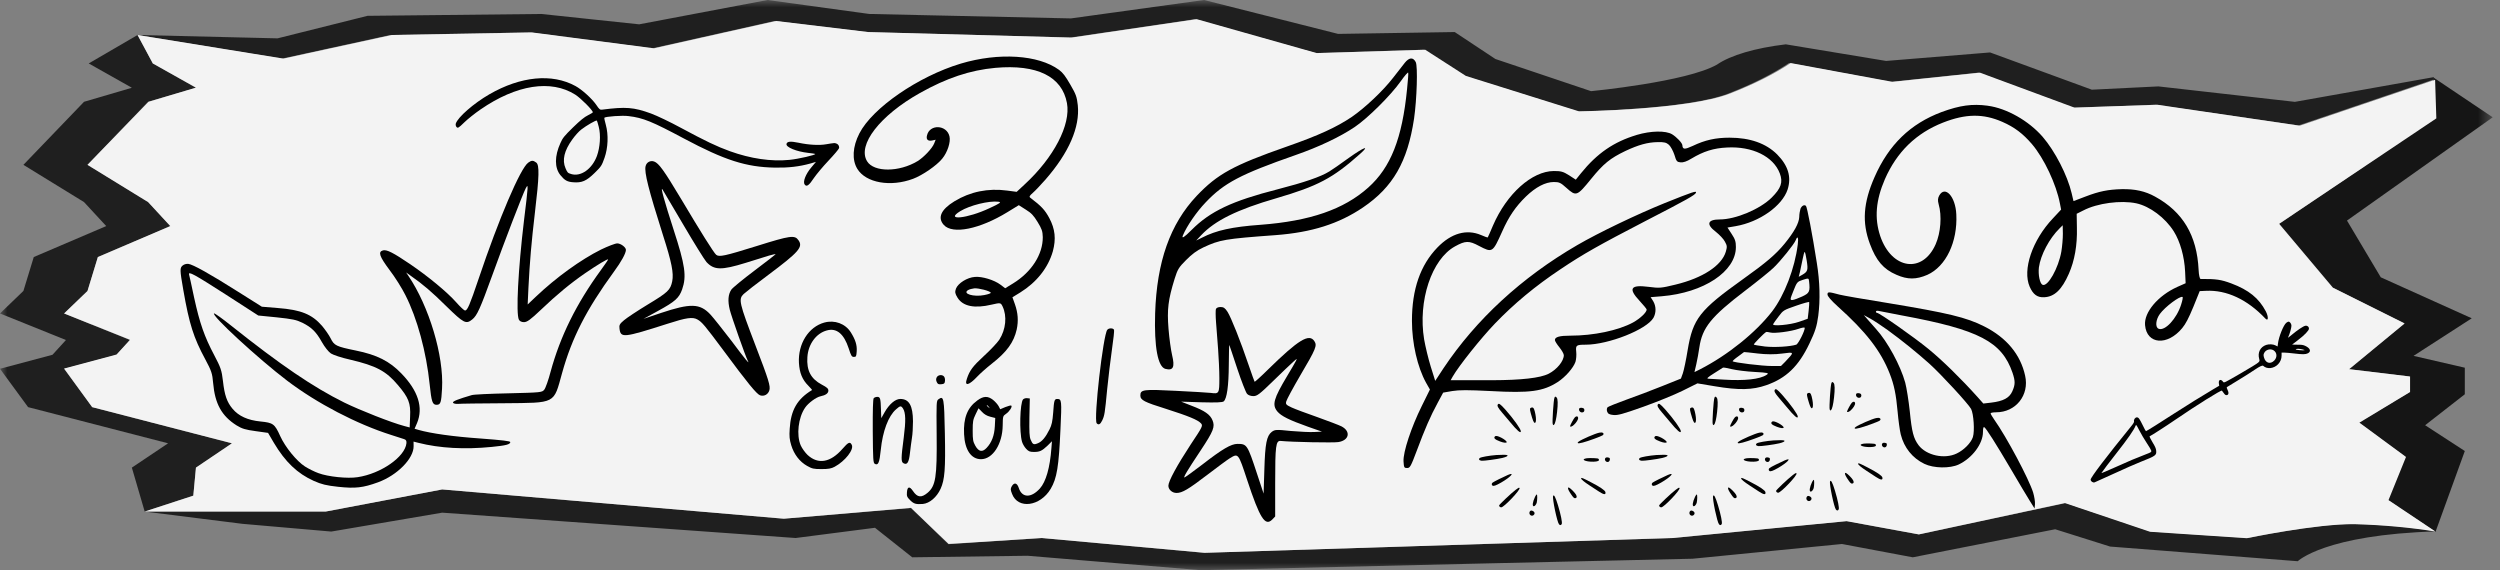 <svg width="171" height="39" viewBox="0 0 171 39" fill="none" xmlns="http://www.w3.org/2000/svg">
<rect x="0" y="0" width="171" height="39" fill="#808080" stroke="none"/>
<mask id="mask0_1159_1649" style="mask-type:luminance" maskUnits="userSpaceOnUse" x="0" y="0" width="171" height="39">
<path d="M170.5 39H0V0H170.5V39Z" fill="white"/>
</mask>
<g mask="url(#mask0_1159_1649)">
<path d="M30.245 33.477L53.614 35.479L62.313 34.749L64.874 37.222L71.249 36.8L82.383 37.812L114.409 36.8L126.309 35.642L131.25 36.553L141.299 34.41L147.131 36.359L153.756 36.8C153.756 36.8 158.461 35.814 161.091 35.84C163.034 35.893 164.926 36.065 166.659 36.346C159.003 36.571 157.166 38.388 157.166 38.388L144.333 37.385L140.575 36.201L130.833 38.12L125.989 37.209L115.774 38.217L102.454 38.52L82.119 39L70.288 38.014L62.397 38.12L59.849 36.1L54.421 36.8L30.245 35.066L22.66 36.359L16.591 35.831L9.896 34.991H22.27L30.245 33.477Z" fill="#1F1F1F"/>
<path d="M13.403 6.003L10.133 6.962L5.985 11.275L10.133 13.823L11.65 15.464L6.695 17.581L5.985 19.9L4.384 21.441L8.894 23.258L7.975 24.266L4.384 25.225L6.305 27.848L15.867 30.322L13.403 31.985L13.222 33.904L9.896 34.986L9.019 31.985L11.497 30.322L1.921 27.848L0 25.225L3.591 24.266L4.51 23.258L0 21.441L1.601 19.9L2.31 17.581L7.265 15.464L5.748 13.823L1.601 11.275L5.748 6.962L9.019 6.003L6.068 4.339L9.409 2.394L10.453 4.339L13.403 6.003Z" fill="#1F1F1F"/>
<path d="M160.534 15.086L162.845 18.968L169.066 21.771L165.086 24.341L168.593 25.151V26.968L165.879 29.085L168.593 30.85L166.589 36.377L163.318 34.208L164.515 31.255L161.328 28.909L164.807 26.814V25.754L160.687 25.252L164.473 22.123L159.574 19.676L155.899 15.31L166.519 8.098L166.436 5.294L170.5 8.023L160.534 15.086Z" fill="#151515"/>
<path d="M147.451 7.165L141.787 7.363L135.315 4.969L129.33 5.598L122.37 4.313C121.251 5.062 119.85 5.766 118.195 6.408C115.314 7.517 107.895 7.618 107.895 7.618L100.156 5.193L97.373 3.402L89.954 3.631L81.742 1.312L73.197 2.57L59.278 2.192L52.973 1.435L44.622 3.305L36.271 2.218L26.695 2.394L19.277 4.009L9.409 2.394L18.985 2.623L25.136 1.083L37.023 0.955L43.718 1.664L52.5 7.93365e-05L59.459 0.955L73.252 1.259L82.355 7.93365e-05L91.527 2.319L99.502 2.192L102.286 4.036L108.828 6.236C108.828 6.236 115.369 5.607 117.443 4.418C118.372 3.778 120.063 3.28 122.148 3.032L129.01 4.168L136.122 3.587L143.081 6.135L147.632 5.91L156.971 6.967L166.464 5.277V5.439L157.208 8.582L147.451 7.165Z" fill="#1F1F1F"/>
<path d="M155.886 15.31L159.56 19.676L164.473 22.123L160.674 25.252L164.849 25.753V26.814L161.383 28.909L164.571 31.255L163.374 34.208L166.589 36.359C164.856 36.078 162.965 35.906 161.022 35.853C158.391 35.827 153.687 36.813 153.687 36.813L147.061 36.373L141.23 34.406L131.25 36.553L126.309 35.647L114.409 36.8L82.397 37.812L71.263 36.8L64.888 37.204L62.313 34.736L53.614 35.479L30.245 33.477L22.27 34.991H9.896L13.223 33.904L13.404 31.985L15.867 30.322L6.306 27.848L4.385 25.208L7.976 24.248L8.894 23.241L4.385 21.441L5.985 19.905L6.695 17.581L11.65 15.464L10.133 13.823L5.985 11.275L10.161 6.962L13.404 5.994L10.453 4.339L9.409 2.394L19.389 4.009L26.807 2.394L36.383 2.218L44.734 3.305L53.085 1.435L59.39 2.192L73.308 2.57L81.854 1.311L90.066 3.631L97.485 3.402L100.268 5.193L108.007 7.618C108.007 7.618 115.426 7.517 118.307 6.408C119.961 5.765 121.364 5.062 122.482 4.313L129.441 5.598L135.426 4.969L141.898 7.362L147.562 7.164L157.305 8.599L166.561 5.457L166.645 8.097L155.886 15.31Z" fill="#F3F3F3"/>
<path fill-rule="evenodd" clip-rule="evenodd" d="M56.388 22.061C55.3 22.36 54.576 23.517 54.647 24.825C54.69 25.514 54.875 25.969 55.294 26.387C55.443 26.537 55.557 26.672 55.543 26.679C54.526 27.297 54.094 28.049 54.016 29.322C53.98 29.855 54.001 30.053 54.122 30.459C54.314 31.084 54.698 31.581 55.202 31.865C55.558 32.064 55.65 32.085 56.197 32.085C56.673 32.085 56.858 32.05 57.086 31.929C57.803 31.545 58.435 30.742 58.258 30.423C58.138 30.189 58.024 30.245 57.626 30.7C56.809 31.638 55.964 31.788 55.239 31.12C55.075 30.963 54.862 30.672 54.77 30.466C54.464 29.762 54.599 28.569 55.068 27.887C55.282 27.567 55.836 27.162 56.127 27.105C56.475 27.034 56.66 26.899 56.66 26.721C56.66 26.579 56.575 26.501 56.212 26.309C55.459 25.911 55.161 25.335 55.225 24.427C55.281 23.538 55.829 22.793 56.56 22.601C57.228 22.416 57.725 22.836 58.051 23.831C58.215 24.342 58.257 24.413 58.407 24.413C58.556 24.413 58.577 24.378 58.599 24.023C58.627 23.596 58.506 23.227 58.194 22.73C57.817 22.133 57.085 21.87 56.389 22.062L56.388 22.061Z" fill="black"/>
<path fill-rule="evenodd" clip-rule="evenodd" d="M75.739 22.558C75.455 22.899 74.794 28.689 75.014 28.951C75.135 29.093 75.263 29.029 75.391 28.759C75.547 28.432 75.576 28.276 75.732 26.614C75.817 25.789 75.96 24.568 76.059 23.893C76.159 23.218 76.222 22.622 76.201 22.565C76.151 22.43 75.846 22.423 75.739 22.558Z" fill="black"/>
<path fill-rule="evenodd" clip-rule="evenodd" d="M64.074 25.805C64.017 25.918 64.017 26.004 64.074 26.131C64.138 26.274 64.195 26.302 64.387 26.281C64.579 26.267 64.622 26.224 64.636 26.06C64.65 25.947 64.622 25.812 64.572 25.755C64.451 25.606 64.167 25.634 64.074 25.805Z" fill="black"/>
<path fill-rule="evenodd" clip-rule="evenodd" d="M59.761 27.24C59.712 27.297 59.69 28.05 59.697 29.485C59.712 31.446 59.726 31.652 59.832 31.723C60.067 31.865 60.159 31.645 60.245 30.777C60.373 29.499 60.763 28.454 61.289 28C61.574 27.744 61.63 27.737 61.766 27.943C61.95 28.234 61.965 28.774 61.815 29.939C61.63 31.352 61.623 31.594 61.801 31.686C62.05 31.821 62.171 31.637 62.242 30.976C62.277 30.649 62.341 30.187 62.377 29.952C62.419 29.718 62.448 29.206 62.448 28.815C62.441 27.749 62.185 27.288 61.581 27.288C61.24 27.288 60.82 27.643 60.5 28.212L60.28 28.603L60.259 28.034C60.237 27.253 60.209 27.146 60.003 27.146C59.911 27.146 59.804 27.189 59.761 27.238V27.24Z" fill="black"/>
<path fill-rule="evenodd" clip-rule="evenodd" d="M66.852 27.389C66.17 27.879 65.886 28.59 65.943 29.704C65.992 30.77 66.426 31.409 67.101 31.409C67.904 31.409 68.571 30.372 68.585 29.093C68.593 28.468 68.6 28.454 68.806 28.311C69.033 28.162 69.261 27.821 69.175 27.743C69.154 27.715 68.969 27.764 68.77 27.842L68.415 27.992L68.308 27.786C68.251 27.679 68.088 27.487 67.939 27.366C67.583 27.075 67.278 27.075 66.851 27.388L66.852 27.389ZM67.641 27.836C67.734 27.95 67.726 27.957 67.62 27.865C67.499 27.772 67.463 27.715 67.52 27.715C67.535 27.715 67.591 27.772 67.641 27.836ZM67.734 28.504L68.075 28.59L68.046 29.165C68.011 29.798 67.833 30.267 67.485 30.635C67.193 30.948 66.945 30.905 66.71 30.486C66.554 30.202 66.532 30.081 66.532 29.456C66.532 28.83 66.554 28.702 66.731 28.34L66.93 27.928L67.165 28.169C67.314 28.333 67.506 28.447 67.734 28.503V28.504Z" fill="black"/>
<path fill-rule="evenodd" clip-rule="evenodd" d="M64.181 27.317C64.053 27.417 64.046 27.509 64.067 29.719C64.096 32.646 64.003 33.236 63.442 33.711C63.016 34.066 62.745 34.031 62.44 33.576C62.212 33.242 62.063 33.277 62.035 33.668C62.013 33.938 62.042 34.002 62.255 34.215C62.504 34.464 62.653 34.507 63.122 34.471C63.584 34.429 64.074 34.009 64.337 33.434C64.622 32.808 64.678 32.077 64.629 29.648C64.579 27.182 64.558 27.047 64.181 27.317Z" fill="black"/>
<path fill-rule="evenodd" clip-rule="evenodd" d="M69.977 27.317C69.764 27.58 69.714 29.548 69.906 30.216C69.949 30.358 70.07 30.572 70.183 30.692C70.354 30.877 70.439 30.913 70.724 30.913C71.121 30.913 71.271 30.841 71.662 30.472L71.953 30.181L71.918 30.635C71.818 31.999 71.541 32.951 71.129 33.413C70.525 34.081 69.899 34.06 69.68 33.364C69.566 33.022 69.367 32.98 69.204 33.264C69.111 33.435 69.111 33.484 69.225 33.783C69.63 34.849 71.15 34.643 71.868 33.435C72.294 32.71 72.422 31.922 72.536 29.364C72.628 27.396 72.621 27.29 72.316 27.29C72.124 27.29 72.095 27.375 72.038 28.221C71.989 28.839 71.939 29.067 71.79 29.365C71.519 29.912 71.271 30.204 70.994 30.317C70.702 30.438 70.638 30.41 70.496 30.076C70.411 29.87 70.397 29.557 70.411 28.535L70.439 27.256L70.254 27.235C70.155 27.221 70.034 27.263 69.977 27.32V27.317Z" fill="black"/>
<path fill-rule="evenodd" clip-rule="evenodd" d="M12.505 18.15C12.295 18.325 12.293 18.431 12.539 19.84C12.947 22.179 13.242 23.095 14.041 24.578C14.462 25.365 14.524 25.54 14.58 26.211C14.703 27.617 15.164 28.453 16.178 29.094C16.558 29.327 16.779 29.393 17.488 29.49L18.335 29.609L18.732 30.287C19.512 31.598 20.345 32.391 21.461 32.892C22.006 33.133 22.314 33.207 23.128 33.297C24.299 33.422 24.821 33.367 25.856 32.99C27.174 32.508 28.304 31.36 28.291 30.516L28.287 30.205L28.629 30.292C30.073 30.657 31.771 30.755 33.647 30.568C34.629 30.47 34.89 30.398 34.906 30.24C34.913 30.17 34.35 30.105 32.846 29.992C30.993 29.862 29.49 29.65 28.63 29.406L28.358 29.326L28.527 28.934C28.965 27.877 28.605 26.732 27.453 25.544C26.643 24.701 25.784 24.27 24.332 23.975C22.992 23.7 22.859 23.634 22.619 23.148C22.509 22.925 22.24 22.543 22.029 22.291C21.337 21.495 20.587 21.19 19.006 21.069L17.911 20.979L16.304 19.967C14.384 18.748 13.18 18.078 12.877 18.048C12.755 18.036 12.584 18.081 12.507 18.153L12.505 18.15ZM15.427 20.135L17.666 21.581L18.924 21.706C20.007 21.822 20.265 21.874 20.682 22.076C21.325 22.397 21.627 22.702 22.022 23.407C22.208 23.736 22.465 24.063 22.637 24.178C22.802 24.283 23.37 24.472 23.953 24.601C25.725 25.017 26.408 25.377 27.215 26.336C27.952 27.198 28.098 27.586 28.051 28.495L28.021 29.238L27.646 29.138C26.775 28.91 24.617 28.058 23.547 27.534C21.418 26.48 19.186 24.962 15.776 22.246C15.208 21.79 14.692 21.429 14.648 21.433C14.37 21.504 17.677 24.547 19.64 26.038C21.685 27.589 24.392 29.002 26.761 29.752C27.135 29.868 27.525 29.996 27.636 30.034C27.772 30.073 27.816 30.158 27.8 30.316C27.708 31.248 26.061 32.398 24.461 32.639C23.775 32.749 22.441 32.608 21.79 32.366C21.511 32.268 21.094 32.057 20.863 31.91C20.287 31.543 19.506 30.577 19.169 29.834C18.788 28.988 18.681 28.915 17.814 28.829C16.947 28.743 16.326 28.46 15.911 27.966C15.519 27.501 15.357 27.024 15.25 26.063C15.165 25.327 15.097 25.134 14.647 24.282C13.983 23.027 13.662 22.116 13.276 20.348C13.11 19.551 12.952 18.842 12.933 18.779C12.87 18.533 13.269 18.75 15.427 20.135Z" fill="black"/>
<path fill-rule="evenodd" clip-rule="evenodd" d="M123.154 14.277C123.118 14.383 123.069 14.644 123.068 14.85C123.047 15.269 122.727 15.858 122.068 16.667C121.479 17.388 120.796 17.972 119.25 19.072C116.249 21.214 115.797 21.793 115.437 23.939C115.33 24.612 115.175 25.331 115.107 25.532L114.975 25.896L113.695 26.409C112.983 26.694 111.883 27.115 111.242 27.339C110.603 27.572 110.035 27.797 109.97 27.849C109.905 27.899 109.888 28.037 109.929 28.153C109.981 28.303 110.084 28.361 110.361 28.386C110.657 28.413 110.978 28.329 112.399 27.824C113.35 27.483 114.524 27.008 115.098 26.723L116.105 26.222L117.301 26.422C118.948 26.699 119.872 26.676 120.811 26.348C122.177 25.872 123.027 25.052 123.766 23.494C124.157 22.684 124.274 22.305 124.369 21.599C124.51 20.521 124.479 19.269 124.271 17.985C123.968 16.032 123.605 14.148 123.527 14.082C123.41 13.982 123.245 14.067 123.152 14.278L123.154 14.277ZM122.966 16.729C122.766 18.351 122.054 20.2 121.217 21.295C120.098 22.744 118.182 24.291 116.279 25.264L115.901 25.452L116.027 24.912C116.098 24.616 116.186 24.099 116.236 23.764C116.435 22.404 117.043 21.658 119.369 19.883C120.186 19.261 121.065 18.552 121.306 18.319C121.792 17.859 122.731 16.689 122.826 16.431C122.955 16.087 123.03 16.247 122.967 16.728L122.966 16.729ZM123.579 17.825C123.681 18.462 123.648 18.577 123.296 18.785L123.033 18.932L123.118 18.594C123.159 18.42 123.243 18.027 123.298 17.736C123.354 17.445 123.414 17.219 123.446 17.235C123.469 17.246 123.534 17.513 123.579 17.825ZM123.74 19.237C123.818 19.939 123.773 20.048 123.272 20.279C123.018 20.396 122.716 20.51 122.609 20.52C122.427 20.527 122.431 20.489 122.669 19.9C122.909 19.293 122.928 19.267 123.317 19.141C123.707 19.015 123.718 19.02 123.739 19.237L123.74 19.237ZM123.749 20.665C123.76 20.698 123.743 20.966 123.71 21.268L123.647 21.804L123.055 22.011C122.438 22.226 121.192 22.334 121.283 22.171C121.309 22.115 121.477 21.879 121.655 21.648C121.975 21.218 122 21.209 122.856 20.911C123.333 20.744 123.737 20.631 123.749 20.665ZM121.086 22.745C121.38 22.819 122.493 22.675 123.011 22.494C123.234 22.417 123.423 22.378 123.438 22.42C123.487 22.562 123.011 23.523 122.863 23.575C122.456 23.707 121.408 23.773 120.728 23.702C120.313 23.651 119.97 23.593 119.961 23.567C119.943 23.517 120.673 22.776 120.799 22.713C120.828 22.694 120.965 22.712 121.086 22.744L121.086 22.745ZM120.22 24.179C120.799 24.248 121.408 24.25 121.893 24.184C122.758 24.069 122.755 24.061 122.094 24.759L121.82 25.032L121.221 25.035C120.559 25.042 118.542 24.792 118.513 24.709C118.505 24.684 118.672 24.531 118.888 24.381C119.093 24.226 119.278 24.096 119.292 24.081C119.308 24.075 119.72 24.119 120.221 24.178L120.22 24.179ZM118.462 25.251C118.763 25.323 119.47 25.414 120.033 25.442C120.936 25.491 121.028 25.516 120.839 25.637C120.383 25.946 119.315 26.056 117.888 25.965C117.427 25.939 116.955 25.907 116.852 25.905C116.711 25.898 116.8 25.811 117.232 25.539C117.541 25.338 117.822 25.164 117.853 25.145C117.882 25.125 118.159 25.178 118.462 25.251Z" fill="black"/>
<path fill-rule="evenodd" clip-rule="evenodd" d="M106.323 27.209C106.262 27.351 106.161 28.89 106.206 29.002C106.241 29.091 106.248 29.095 106.296 29.05C106.376 28.977 106.448 28.677 106.505 28.177C106.567 27.624 106.559 27.283 106.476 27.193C106.397 27.105 106.363 27.108 106.323 27.209Z" fill="black"/>
<path fill-rule="evenodd" clip-rule="evenodd" d="M102.446 27.674C102.393 27.764 102.474 27.91 102.741 28.219C102.877 28.373 103.107 28.648 103.259 28.832C103.782 29.465 104.021 29.674 104.025 29.497C104.029 29.35 103.518 28.639 102.961 28.011C102.607 27.618 102.514 27.557 102.446 27.673L102.446 27.674Z" fill="black"/>
<path fill-rule="evenodd" clip-rule="evenodd" d="M108.017 27.95C107.959 28.112 108.138 28.268 108.296 28.19C108.392 28.146 108.4 27.979 108.309 27.928C108.199 27.869 108.043 27.881 108.017 27.95Z" fill="black"/>
<path fill-rule="evenodd" clip-rule="evenodd" d="M104.676 27.917C104.627 27.972 104.645 28.081 104.798 28.582C104.892 28.887 104.965 28.984 105.028 28.89C105.074 28.822 105.073 28.599 105.022 28.339C104.956 27.99 104.901 27.873 104.803 27.871C104.755 27.87 104.701 27.891 104.676 27.917L104.676 27.917Z" fill="black"/>
<path fill-rule="evenodd" clip-rule="evenodd" d="M107.724 28.543C107.648 28.616 107.395 29.082 107.393 29.147C107.391 29.222 107.528 29.18 107.65 29.065C107.831 28.896 107.955 28.692 107.944 28.584C107.933 28.462 107.825 28.443 107.724 28.542L107.724 28.543Z" fill="black"/>
<path fill-rule="evenodd" clip-rule="evenodd" d="M109.38 29.598C109.107 29.653 108.177 30.056 107.973 30.211C107.914 30.255 107.9 30.285 107.927 30.308C107.95 30.335 108.042 30.324 108.257 30.271C108.602 30.184 109.536 29.844 109.627 29.771C109.703 29.707 109.704 29.645 109.624 29.6C109.575 29.575 109.494 29.574 109.38 29.597L109.38 29.598Z" fill="black"/>
<path fill-rule="evenodd" clip-rule="evenodd" d="M102.262 29.843C102.141 29.958 102.24 30.059 102.603 30.196C102.852 30.291 103.055 30.313 103.057 30.241C103.058 30.175 102.892 30.043 102.684 29.936C102.456 29.822 102.318 29.792 102.262 29.843Z" fill="black"/>
<path fill-rule="evenodd" clip-rule="evenodd" d="M102.355 31.124C101.876 31.161 101.304 31.261 101.221 31.325C101.113 31.404 101.172 31.497 101.341 31.515C101.49 31.532 102.392 31.41 102.758 31.324C103.031 31.259 103.168 31.184 103.095 31.133C103.042 31.102 102.743 31.098 102.356 31.124L102.355 31.124Z" fill="black"/>
<path fill-rule="evenodd" clip-rule="evenodd" d="M109.821 31.317C109.707 31.422 109.834 31.632 109.991 31.597C110.079 31.579 110.133 31.476 110.112 31.36C110.1 31.288 109.887 31.256 109.821 31.317Z" fill="black"/>
<path fill-rule="evenodd" clip-rule="evenodd" d="M108.545 31.343C108.078 31.41 108.416 31.59 108.987 31.581C109.296 31.573 109.42 31.517 109.351 31.403C109.322 31.357 109.258 31.345 109.013 31.336C108.847 31.328 108.637 31.333 108.545 31.343Z" fill="black"/>
<path fill-rule="evenodd" clip-rule="evenodd" d="M103.142 32.485C102.85 32.609 102.17 32.949 102.097 33.009C102.021 33.066 102.015 33.155 102.082 33.212C102.151 33.27 102.309 33.218 102.671 33.011C103.328 32.634 103.66 32.262 103.142 32.485L103.142 32.485Z" fill="black"/>
<path fill-rule="evenodd" clip-rule="evenodd" d="M108.15 32.724C108.148 32.789 108.355 32.962 108.748 33.218C108.932 33.341 109.205 33.521 109.359 33.617C109.706 33.846 109.855 33.859 109.809 33.655C109.781 33.536 109.421 33.294 108.818 32.984C108.239 32.684 108.152 32.649 108.15 32.724L108.15 32.724Z" fill="black"/>
<path fill-rule="evenodd" clip-rule="evenodd" d="M107.251 33.393C107.249 33.468 107.333 33.628 107.5 33.865C107.612 34.025 107.665 34.076 107.729 34.078C107.773 34.079 107.821 34.057 107.832 34.031C107.875 33.93 107.808 33.801 107.586 33.575C107.367 33.353 107.254 33.291 107.251 33.393Z" fill="black"/>
<path fill-rule="evenodd" clip-rule="evenodd" d="M103.662 33.511C103.354 33.746 102.541 34.519 102.539 34.571C102.538 34.64 102.604 34.701 102.682 34.703C102.868 34.707 104.033 33.478 103.937 33.377C103.897 33.34 103.863 33.356 103.662 33.511Z" fill="black"/>
<path fill-rule="evenodd" clip-rule="evenodd" d="M105.001 33.972C104.829 34.335 104.791 34.625 104.913 34.628C104.981 34.63 105.082 34.501 105.113 34.381C105.155 34.192 105.16 33.837 105.117 33.823C105.096 33.816 105.044 33.884 105.001 33.971L105.001 33.972Z" fill="black"/>
<path fill-rule="evenodd" clip-rule="evenodd" d="M106.233 33.924C106.165 34.08 106.507 35.715 106.636 35.859C106.708 35.943 106.773 35.935 106.823 35.841C106.869 35.747 106.767 35.23 106.57 34.572C106.398 34.007 106.288 33.794 106.233 33.924Z" fill="black"/>
<path fill-rule="evenodd" clip-rule="evenodd" d="M104.628 35.005C104.549 35.19 104.752 35.356 104.901 35.231C104.991 35.155 104.987 35.043 104.887 34.975C104.763 34.893 104.671 34.904 104.628 35.005Z" fill="black"/>
<path fill-rule="evenodd" clip-rule="evenodd" d="M117.267 27.209C117.206 27.351 117.106 28.89 117.15 29.002C117.186 29.091 117.192 29.095 117.241 29.05C117.321 28.977 117.393 28.677 117.45 28.177C117.511 27.624 117.503 27.283 117.42 27.193C117.341 27.105 117.307 27.108 117.267 27.209Z" fill="black"/>
<path fill-rule="evenodd" clip-rule="evenodd" d="M113.391 27.674C113.338 27.764 113.419 27.91 113.686 28.219C113.821 28.373 114.052 28.648 114.203 28.832C114.727 29.465 114.965 29.674 114.97 29.497C114.974 29.35 114.462 28.639 113.905 28.011C113.552 27.618 113.458 27.557 113.391 27.673L113.391 27.674Z" fill="black"/>
<path fill-rule="evenodd" clip-rule="evenodd" d="M118.962 27.95C118.903 28.112 119.082 28.268 119.241 28.19C119.337 28.146 119.344 27.979 119.254 27.928C119.143 27.869 118.987 27.881 118.962 27.95Z" fill="black"/>
<path fill-rule="evenodd" clip-rule="evenodd" d="M115.621 27.917C115.572 27.972 115.589 28.081 115.743 28.582C115.837 28.887 115.909 28.984 115.973 28.89C116.018 28.822 116.017 28.599 115.966 28.339C115.9 27.99 115.846 27.873 115.747 27.871C115.7 27.87 115.645 27.891 115.621 27.917L115.621 27.917Z" fill="black"/>
<path fill-rule="evenodd" clip-rule="evenodd" d="M118.669 28.543C118.592 28.616 118.339 29.082 118.338 29.147C118.336 29.222 118.472 29.18 118.594 29.065C118.775 28.896 118.899 28.692 118.888 28.584C118.878 28.462 118.77 28.443 118.669 28.542L118.669 28.543Z" fill="black"/>
<path fill-rule="evenodd" clip-rule="evenodd" d="M120.324 29.598C120.051 29.653 119.122 30.056 118.918 30.211C118.859 30.255 118.844 30.285 118.871 30.308C118.894 30.335 118.986 30.324 119.201 30.271C119.546 30.184 120.481 29.844 120.571 29.771C120.647 29.707 120.649 29.645 120.569 29.6C120.519 29.575 120.438 29.574 120.324 29.597L120.324 29.598Z" fill="black"/>
<path fill-rule="evenodd" clip-rule="evenodd" d="M113.207 29.843C113.085 29.958 113.184 30.059 113.547 30.196C113.796 30.291 113.999 30.313 114.001 30.241C114.003 30.175 113.836 30.043 113.629 29.936C113.401 29.822 113.262 29.792 113.207 29.843Z" fill="black"/>
<path fill-rule="evenodd" clip-rule="evenodd" d="M113.3 31.124C112.82 31.161 112.248 31.261 112.165 31.325C112.058 31.404 112.117 31.497 112.286 31.515C112.435 31.532 113.337 31.41 113.702 31.324C113.975 31.259 114.113 31.184 114.04 31.133C113.986 31.102 113.687 31.098 113.3 31.124L113.3 31.124Z" fill="black"/>
<path fill-rule="evenodd" clip-rule="evenodd" d="M120.766 31.317C120.651 31.422 120.778 31.632 120.935 31.597C121.024 31.579 121.077 31.476 121.057 31.36C121.045 31.288 120.832 31.256 120.766 31.317Z" fill="black"/>
<path fill-rule="evenodd" clip-rule="evenodd" d="M119.489 31.343C119.023 31.41 119.361 31.59 119.931 31.581C120.24 31.573 120.364 31.517 120.296 31.403C120.266 31.357 120.202 31.345 119.958 31.336C119.792 31.328 119.581 31.333 119.489 31.343Z" fill="black"/>
<path fill-rule="evenodd" clip-rule="evenodd" d="M114.086 32.485C113.794 32.609 113.114 32.949 113.041 33.009C112.965 33.066 112.96 33.155 113.026 33.212C113.096 33.27 113.253 33.218 113.615 33.011C114.272 32.634 114.604 32.262 114.087 32.485L114.086 32.485Z" fill="black"/>
<path fill-rule="evenodd" clip-rule="evenodd" d="M119.095 32.724C119.093 32.789 119.299 32.962 119.693 33.218C119.876 33.341 120.15 33.521 120.303 33.617C120.65 33.846 120.799 33.859 120.753 33.655C120.726 33.536 120.366 33.294 119.763 32.984C119.183 32.684 119.096 32.649 119.095 32.724L119.095 32.724Z" fill="black"/>
<path fill-rule="evenodd" clip-rule="evenodd" d="M118.196 33.393C118.194 33.468 118.278 33.628 118.445 33.865C118.556 34.025 118.609 34.076 118.674 34.078C118.718 34.079 118.766 34.057 118.777 34.031C118.82 33.93 118.752 33.801 118.53 33.575C118.312 33.353 118.198 33.291 118.196 33.393Z" fill="black"/>
<path fill-rule="evenodd" clip-rule="evenodd" d="M114.607 33.511C114.298 33.746 113.485 34.519 113.484 34.571C113.482 34.64 113.548 34.701 113.626 34.703C113.813 34.707 114.977 33.478 114.881 33.377C114.842 33.34 114.807 33.356 114.607 33.511Z" fill="black"/>
<path fill-rule="evenodd" clip-rule="evenodd" d="M115.945 33.972C115.773 34.335 115.735 34.625 115.857 34.628C115.925 34.63 116.027 34.501 116.057 34.381C116.099 34.192 116.105 33.837 116.061 33.823C116.041 33.816 115.988 33.884 115.945 33.971L115.945 33.972Z" fill="black"/>
<path fill-rule="evenodd" clip-rule="evenodd" d="M117.178 33.924C117.109 34.08 117.451 35.715 117.58 35.859C117.653 35.943 117.717 35.935 117.767 35.841C117.814 35.747 117.711 35.23 117.514 34.572C117.342 34.007 117.232 33.794 117.178 33.924Z" fill="black"/>
<path fill-rule="evenodd" clip-rule="evenodd" d="M115.573 35.005C115.493 35.19 115.696 35.356 115.845 35.231C115.935 35.155 115.931 35.043 115.831 34.975C115.708 34.893 115.616 34.904 115.573 35.005Z" fill="black"/>
<path fill-rule="evenodd" clip-rule="evenodd" d="M125.267 26.209C125.206 26.351 125.106 27.89 125.15 28.002C125.186 28.091 125.192 28.095 125.241 28.05C125.321 27.977 125.393 27.677 125.45 27.177C125.511 26.624 125.503 26.283 125.42 26.193C125.341 26.105 125.307 26.108 125.267 26.209Z" fill="black"/>
<path fill-rule="evenodd" clip-rule="evenodd" d="M121.391 26.674C121.338 26.764 121.419 26.91 121.686 27.219C121.821 27.373 122.052 27.648 122.203 27.832C122.727 28.465 122.965 28.674 122.97 28.497C122.974 28.35 122.462 27.639 121.905 27.011C121.552 26.618 121.458 26.557 121.391 26.673L121.391 26.674Z" fill="black"/>
<path fill-rule="evenodd" clip-rule="evenodd" d="M126.962 26.95C126.903 27.112 127.082 27.268 127.241 27.19C127.337 27.146 127.344 26.979 127.254 26.928C127.143 26.869 126.987 26.881 126.962 26.95Z" fill="black"/>
<path fill-rule="evenodd" clip-rule="evenodd" d="M123.621 26.917C123.572 26.972 123.589 27.081 123.743 27.582C123.837 27.887 123.909 27.984 123.973 27.89C124.018 27.822 124.017 27.599 123.966 27.339C123.9 26.99 123.846 26.873 123.747 26.871C123.7 26.87 123.645 26.891 123.621 26.917L123.621 26.917Z" fill="black"/>
<path fill-rule="evenodd" clip-rule="evenodd" d="M126.669 27.543C126.592 27.616 126.339 28.082 126.338 28.147C126.336 28.222 126.472 28.18 126.594 28.065C126.775 27.896 126.899 27.692 126.888 27.584C126.878 27.462 126.77 27.443 126.669 27.542L126.669 27.543Z" fill="black"/>
<path fill-rule="evenodd" clip-rule="evenodd" d="M128.324 28.598C128.051 28.653 127.122 29.056 126.918 29.211C126.859 29.255 126.844 29.285 126.871 29.308C126.894 29.335 126.986 29.324 127.201 29.271C127.546 29.184 128.481 28.844 128.571 28.771C128.647 28.707 128.649 28.645 128.569 28.6C128.519 28.575 128.438 28.574 128.324 28.597L128.324 28.598Z" fill="black"/>
<path fill-rule="evenodd" clip-rule="evenodd" d="M121.207 28.843C121.085 28.958 121.184 29.059 121.547 29.196C121.796 29.291 121.999 29.313 122.001 29.241C122.003 29.175 121.836 29.043 121.629 28.936C121.401 28.822 121.262 28.792 121.207 28.843Z" fill="black"/>
<path fill-rule="evenodd" clip-rule="evenodd" d="M121.3 30.124C120.82 30.161 120.248 30.261 120.165 30.325C120.058 30.404 120.117 30.497 120.286 30.515C120.435 30.532 121.337 30.41 121.702 30.324C121.975 30.259 122.113 30.184 122.04 30.133C121.986 30.102 121.687 30.098 121.3 30.124L121.3 30.124Z" fill="black"/>
<path fill-rule="evenodd" clip-rule="evenodd" d="M128.766 30.317C128.651 30.422 128.778 30.632 128.935 30.597C129.024 30.579 129.077 30.476 129.057 30.36C129.045 30.288 128.832 30.256 128.766 30.317Z" fill="black"/>
<path fill-rule="evenodd" clip-rule="evenodd" d="M127.489 30.343C127.023 30.41 127.361 30.59 127.931 30.581C128.24 30.573 128.364 30.517 128.296 30.403C128.266 30.357 128.202 30.345 127.958 30.336C127.792 30.328 127.581 30.333 127.489 30.343Z" fill="black"/>
<path fill-rule="evenodd" clip-rule="evenodd" d="M122.086 31.485C121.794 31.609 121.114 31.949 121.041 32.009C120.965 32.066 120.96 32.155 121.026 32.212C121.096 32.27 121.253 32.218 121.615 32.011C122.272 31.634 122.604 31.262 122.087 31.485L122.086 31.485Z" fill="black"/>
<path fill-rule="evenodd" clip-rule="evenodd" d="M127.095 31.724C127.093 31.789 127.299 31.962 127.693 32.218C127.876 32.341 128.15 32.521 128.303 32.617C128.65 32.846 128.799 32.859 128.753 32.655C128.726 32.536 128.366 32.294 127.763 31.984C127.183 31.684 127.096 31.649 127.095 31.724L127.095 31.724Z" fill="black"/>
<path fill-rule="evenodd" clip-rule="evenodd" d="M126.196 32.393C126.194 32.468 126.278 32.628 126.445 32.865C126.556 33.025 126.609 33.076 126.674 33.078C126.718 33.079 126.766 33.057 126.777 33.031C126.82 32.93 126.752 32.801 126.53 32.575C126.312 32.353 126.198 32.291 126.196 32.393Z" fill="black"/>
<path fill-rule="evenodd" clip-rule="evenodd" d="M122.607 32.511C122.298 32.746 121.485 33.519 121.484 33.571C121.482 33.64 121.548 33.701 121.626 33.703C121.813 33.707 122.977 32.478 122.881 32.377C122.842 32.34 122.807 32.356 122.607 32.511Z" fill="black"/>
<path fill-rule="evenodd" clip-rule="evenodd" d="M123.945 32.972C123.773 33.335 123.735 33.625 123.857 33.628C123.925 33.63 124.027 33.501 124.057 33.381C124.099 33.192 124.105 32.837 124.061 32.823C124.041 32.816 123.988 32.884 123.945 32.971L123.945 32.972Z" fill="black"/>
<path fill-rule="evenodd" clip-rule="evenodd" d="M125.178 32.924C125.109 33.08 125.451 34.715 125.58 34.859C125.653 34.943 125.717 34.935 125.767 34.841C125.814 34.747 125.711 34.23 125.514 33.572C125.342 33.007 125.232 32.794 125.178 32.924Z" fill="black"/>
<path fill-rule="evenodd" clip-rule="evenodd" d="M123.573 34.005C123.493 34.19 123.696 34.356 123.845 34.231C123.935 34.155 123.931 34.043 123.831 33.975C123.708 33.893 123.616 33.904 123.573 34.005Z" fill="black"/>
<path fill-rule="evenodd" clip-rule="evenodd" d="M57.048 9.787C56.957 9.796 56.721 9.828 56.519 9.866C56.066 9.951 55.328 9.917 54.612 9.762C54.066 9.65 53.839 9.673 53.797 9.843C53.739 10.068 54.479 10.369 55.291 10.459C55.537 10.487 55.743 10.514 55.758 10.529C55.823 10.595 54.623 10.873 54 10.935C52.752 11.06 51.339 10.852 49.927 10.343C49.027 10.02 48.238 9.639 46.546 8.729C45.847 8.348 44.938 7.916 44.533 7.765C43.347 7.334 42.8 7.293 41.195 7.499C41.034 7.517 40.999 7.491 40.777 7.162C40.486 6.741 39.8 6.121 39.361 5.884C37.759 5.006 35.611 5.216 33.471 6.451C32.393 7.076 31.317 8.017 31.176 8.453C31.154 8.533 31.178 8.638 31.228 8.689C31.317 8.781 31.363 8.756 31.755 8.374C31.988 8.146 32.491 7.745 32.865 7.489C35.328 5.79 37.688 5.422 39.353 6.476C39.732 6.722 40.551 7.541 40.549 7.681C40.549 7.701 40.402 7.795 40.22 7.883C39.977 8.001 39.693 8.229 39.195 8.715C38.6 9.296 38.483 9.44 38.334 9.784C37.926 10.679 37.927 11.472 38.327 11.974C38.624 12.339 38.799 12.437 39.206 12.467C39.798 12.514 40.106 12.383 40.665 11.837C41.123 11.39 41.159 11.335 41.351 10.79C41.591 10.109 41.626 9.221 41.439 8.541C41.366 8.294 41.324 8.067 41.339 8.052C41.426 7.968 42.583 7.881 42.998 7.942C43.997 8.06 44.602 8.313 46.793 9.481C49.564 10.956 51.029 11.431 52.999 11.465C53.928 11.481 54.653 11.399 55.434 11.183L55.812 11.072L55.49 11.455C55.108 11.907 54.901 12.438 55.039 12.62C55.168 12.803 55.335 12.689 55.678 12.166C55.847 11.921 56.285 11.394 56.661 10.997C57.038 10.6 57.364 10.211 57.391 10.136C57.411 10.066 57.383 9.955 57.318 9.889C57.254 9.823 57.133 9.782 57.048 9.786L57.048 9.787ZM40.955 8.678C41.104 9.238 41.043 10.081 40.83 10.666C40.498 11.566 39.723 12.104 39.072 11.905C38.831 11.832 38.812 11.812 38.68 11.503C38.44 10.953 38.594 10.296 39.145 9.54C39.329 9.28 39.604 8.972 39.767 8.854C40.117 8.581 40.779 8.202 40.824 8.248C40.839 8.263 40.902 8.46 40.955 8.677L40.955 8.678Z" fill="black"/>
<path fill-rule="evenodd" clip-rule="evenodd" d="M83.168 21.141C83.143 21.221 83.143 21.627 83.177 22.042C83.212 22.466 83.273 23.287 83.317 23.871C83.36 24.454 83.404 25.354 83.404 25.866C83.404 26.918 83.386 26.953 82.811 26.874C82.637 26.856 81.565 26.786 80.44 26.733C78.2 26.617 78 26.644 78 27.05C78 27.368 78.261 27.5 79.761 27.968C81.286 28.455 81.931 28.719 82.149 28.958C82.288 29.117 82.262 29.178 81.442 30.406C80.51 31.829 79.917 32.915 79.917 33.224C79.917 33.489 80.178 33.718 80.475 33.718C80.868 33.718 81.277 33.471 82.576 32.481C83.248 31.969 83.936 31.457 84.11 31.351C84.703 30.989 84.694 30.98 85.304 32.826C86.175 35.458 86.533 36.023 87.021 35.537L87.222 35.326V33.047C87.222 30.486 87.266 30.133 87.597 30.16C88.372 30.239 91.197 30.292 91.537 30.239C92.287 30.124 92.417 29.506 91.754 29.161C91.597 29.082 90.856 28.799 90.115 28.534C89.374 28.277 88.572 27.977 88.346 27.871C87.971 27.695 87.927 27.651 87.98 27.456C88.014 27.324 88.442 26.529 88.938 25.681C90.028 23.835 90.098 23.64 89.906 23.34C89.549 22.784 88.817 23.234 86.733 25.275C86.245 25.761 85.826 26.132 85.817 26.114C85.8 26.096 85.617 25.584 85.408 24.974C84.859 23.349 84.205 21.707 83.961 21.327C83.796 21.07 83.691 21 83.49 21C83.325 21 83.202 21.053 83.168 21.141H83.168ZM84.624 25.204C84.912 26.07 85.217 26.847 85.296 26.935C85.374 27.032 85.557 27.094 85.732 27.094C85.985 27.094 86.16 26.962 87.092 26.052C87.676 25.487 88.286 24.895 88.452 24.754C88.722 24.506 88.74 24.506 88.635 24.701C88.574 24.824 88.304 25.284 88.043 25.716C87.11 27.28 86.997 27.686 87.371 28.145C87.641 28.463 88.174 28.728 89.463 29.187L90.422 29.523L89.899 29.549C89.611 29.567 88.888 29.531 88.295 29.479C87.275 29.373 87.206 29.382 86.987 29.541C86.639 29.815 86.534 30.327 86.482 32.129L86.43 33.763L85.977 32.394C85.323 30.406 85.288 30.362 84.643 30.362C84.207 30.362 83.606 30.715 82.237 31.776C81.601 32.262 81.052 32.659 81.017 32.659C80.93 32.659 81.182 32.226 82.124 30.812C83.013 29.47 83.118 29.187 82.934 28.745C82.777 28.357 82.402 28.092 81.513 27.756L80.79 27.473L82.185 27.517C83.196 27.544 83.614 27.526 83.701 27.455C83.919 27.27 84.042 26.404 84.05 24.956C84.059 24.196 84.067 23.586 84.084 23.595C84.093 23.613 84.338 24.328 84.624 25.203V25.204Z" fill="black"/>
<path fill-rule="evenodd" clip-rule="evenodd" d="M36.129 11.127C35.596 11.507 34.133 14.925 32.738 19.068C32.127 20.878 31.971 21.241 31.805 21.241C31.753 21.241 31.474 20.985 31.204 20.676C30.602 19.995 29.294 18.91 28.057 18.07C26.898 17.284 26.462 17.062 26.2 17.125C25.843 17.222 25.947 17.531 26.645 18.467C27.011 18.944 27.499 19.721 27.726 20.18C28.536 21.761 29.164 24.084 29.39 26.301C29.512 27.485 29.582 27.688 29.861 27.688C30.14 27.688 30.184 27.537 30.236 26.584C30.367 24.341 29.347 20.949 27.926 18.856L27.778 18.635L28.083 18.856C28.92 19.439 29.53 19.959 30.532 20.949C31.726 22.114 31.874 22.194 32.302 21.85C32.633 21.585 32.842 21.117 33.662 18.856C34.49 16.559 35.771 13.229 35.962 12.876C36.145 12.531 36.145 12.611 35.841 15.084C35.44 18.432 35.283 21.461 35.493 21.868C35.554 21.974 35.676 22.035 35.841 22.035C36.05 22.035 36.285 21.868 37 21.187C38.063 20.172 39.022 19.377 40.025 18.687C40.862 18.113 41.594 17.672 41.594 17.751C41.594 17.777 41.376 18.096 41.106 18.467C39.416 20.781 38.317 23.015 37.663 25.418C37.514 25.992 37.315 26.549 37.227 26.655C37.078 26.84 37.009 26.849 34.777 26.903C33.522 26.929 32.389 26.982 32.267 27.026C31.334 27.3 30.95 27.45 30.986 27.538C31.004 27.6 31.151 27.635 31.317 27.626C31.483 27.608 32.895 27.591 34.464 27.582C38.063 27.547 37.855 27.652 38.447 25.515C39.119 23.104 40.103 21.178 41.994 18.582C42.509 17.884 42.813 17.319 42.813 17.09C42.813 16.913 42.456 16.648 42.221 16.648C42.081 16.648 41.585 16.842 41.105 17.072C39.728 17.76 38.046 18.971 36.642 20.304L36.093 20.825L36.145 19.686C36.233 17.928 36.346 16.603 36.59 14.527C36.886 12.046 36.903 11.286 36.677 11.118C36.459 10.959 36.363 10.959 36.128 11.127H36.129Z" fill="black"/>
<path fill-rule="evenodd" clip-rule="evenodd" d="M72.432 4.775C71.024 3.747 68.318 3.575 65.725 4.348C62.813 5.223 59.679 7.379 58.781 9.126C58.314 10.036 58.264 10.936 58.642 11.552C59.23 12.511 60.914 12.807 62.456 12.23C63.096 11.99 64.066 11.324 64.444 10.858C64.808 10.42 65.038 9.716 64.944 9.325C64.757 8.53 63.594 8.476 63.409 9.254C63.333 9.536 63.462 9.662 63.742 9.613L63.999 9.557L63.897 9.814C63.762 10.152 63.184 10.762 62.762 11.021C61.499 11.784 59.773 11.79 59.309 11.032C58.625 9.917 60.185 7.898 62.921 6.363C64.747 5.336 66.356 4.8 68.082 4.641C70.93 4.388 72.647 5.227 72.981 7.056C73.25 8.527 72.082 10.777 70.088 12.612L69.54 13.122L68.897 13.036C67.587 12.858 66.354 13.112 65.277 13.772C64.359 14.335 64.112 14.895 64.558 15.388C65.161 16.051 67.013 15.673 68.91 14.51L69.686 14.034L70.161 14.336C70.549 14.578 70.691 14.726 70.973 15.187C71.256 15.648 71.317 15.815 71.326 16.218C71.335 17.399 70.556 18.613 69.29 19.388L68.755 19.716L68.427 19.468C68.006 19.154 67.175 18.896 66.684 18.941C66.158 18.977 65.53 19.372 65.387 19.746C65.306 19.97 65.323 20.082 65.492 20.357C65.856 20.952 66.652 21.118 67.827 20.837C68.444 20.695 68.448 20.702 68.577 20.961C68.892 21.626 68.803 22.53 68.354 23.234C68.213 23.444 67.744 23.946 67.298 24.351C66.538 25.053 66.32 25.34 66.133 25.914C65.95 26.445 66.276 26.368 66.858 25.745C67.041 25.552 67.475 25.163 67.832 24.883C68.869 24.073 69.345 23.413 69.543 22.536C69.669 21.947 69.63 21.409 69.424 20.82L69.25 20.333L69.785 20.005C70.91 19.305 71.692 18.315 72.015 17.187C72.242 16.342 72.172 15.669 71.771 14.914C71.473 14.361 71.231 14.1 70.477 13.529C70.38 13.456 70.415 13.393 70.65 13.187C70.813 13.047 71.195 12.639 71.513 12.28C73.118 10.438 73.874 8.696 73.721 7.195C73.654 6.612 73.602 6.461 73.212 5.79C72.872 5.201 72.704 4.978 72.434 4.774L72.432 4.775ZM67.678 14.242C66.167 14.954 64.588 15.115 65.68 14.445C66.335 14.044 67.648 13.719 68.287 13.798C68.522 13.827 68.429 13.895 67.678 14.242ZM67.33 20.182C66.591 20.328 65.813 20.089 66.212 19.845C66.303 19.789 66.501 19.74 66.645 19.722C66.944 19.703 67.695 19.896 67.768 20.015C67.795 20.06 67.599 20.129 67.331 20.181L67.33 20.182Z" fill="black"/>
<path fill-rule="evenodd" clip-rule="evenodd" d="M125.001 20.146C125.001 20.262 125.254 20.552 125.672 20.932C127.642 22.699 128.645 23.998 129.255 25.552C129.56 26.329 129.691 26.984 129.795 28.14C129.848 28.732 129.944 29.448 130.013 29.721C130.24 30.622 130.815 31.338 131.625 31.726C132.261 32.035 133.377 32.053 133.979 31.77C134.902 31.328 135.635 30.357 135.635 29.544C135.635 29.305 135.669 29.182 135.722 29.217C135.861 29.305 136.515 30.339 137.56 32.114C138.075 32.997 138.65 33.96 138.833 34.251L139.165 34.781L139.191 34.489C139.208 34.322 139.147 33.968 139.069 33.695C138.781 32.767 137.256 29.897 136.402 28.695C136.271 28.509 136.158 28.315 136.158 28.271C136.158 28.236 136.323 28.201 136.533 28.201C137.884 28.201 138.817 27.026 138.52 25.701C138.206 24.252 137.247 23.095 135.722 22.327C134.501 21.708 133.238 21.409 129.184 20.737C127.528 20.472 126.02 20.207 125.828 20.154C125.069 19.95 125 19.95 125 20.145L125.001 20.146ZM130.144 21.586C135.373 22.557 136.925 23.37 137.657 25.499C137.849 26.073 137.849 26.303 137.64 26.771C137.439 27.221 137.02 27.443 136.192 27.54L135.66 27.602L135.276 27.169C134.135 25.897 132.853 24.643 131.912 23.874C130.91 23.053 128.556 21.401 128.391 21.401C128.347 21.401 128.313 21.357 128.313 21.313C128.313 21.26 128.4 21.243 128.513 21.269C128.618 21.295 129.35 21.436 130.144 21.587V21.586ZM129.115 22.575C130.1 23.291 131.146 24.139 131.974 24.881C132.793 25.622 134.64 27.628 134.823 27.972C134.998 28.308 135.077 29.492 134.945 29.898C134.815 30.296 134.326 30.79 133.838 31.019C133.001 31.425 131.764 31.152 131.232 30.454C130.884 29.986 130.77 29.553 130.63 28.14C130.552 27.415 130.413 26.532 130.317 26.17C129.994 25.004 129.114 23.378 128.321 22.504C128.147 22.31 127.884 22.018 127.745 21.851L127.484 21.55L127.92 21.788C128.164 21.921 128.696 22.275 129.114 22.574L129.115 22.575Z" fill="black"/>
<path fill-rule="evenodd" clip-rule="evenodd" d="M156.382 22.078C156.191 22.23 155.865 23.043 155.813 23.497L155.787 23.698L155.644 23.626C155.483 23.539 155.203 23.528 155.008 23.592C154.601 23.732 154.409 24.114 154.529 24.549C154.567 24.686 154.563 24.704 154.462 24.799C154.406 24.86 153.852 25.197 153.238 25.553C152.157 26.177 152.119 26.2 152.067 26.124C151.91 25.901 151.734 25.962 151.771 26.227L151.794 26.385L151.42 26.605C150.806 26.964 149.41 27.827 148.681 28.304C147.838 28.853 146.817 29.493 146.783 29.493C146.768 29.493 146.674 29.319 146.574 29.11C146.345 28.641 146.278 28.547 146.162 28.547C146.046 28.547 145.938 28.701 145.968 28.815C145.983 28.872 145.926 28.97 145.751 29.183C144.1 31.211 143 32.657 143 32.804C143 32.922 143.15 33.028 143.269 32.994C143.318 32.978 143.92 32.706 144.609 32.388C145.298 32.07 146.106 31.714 146.405 31.597C147.461 31.181 147.513 31.143 147.483 30.821C147.468 30.677 147.412 30.545 147.229 30.246C147.098 30.031 147.012 29.849 147.031 29.845C147.124 29.811 148.138 29.16 148.827 28.687C150.223 27.73 151.933 26.663 151.978 26.719C151.993 26.735 152.053 26.814 152.109 26.893C152.191 27.007 152.232 27.033 152.311 27.026C152.442 27.011 152.464 26.855 152.36 26.655C152.304 26.545 152.296 26.5 152.33 26.473C152.356 26.454 152.697 26.246 153.086 26.011C153.479 25.773 154.007 25.44 154.261 25.266C154.571 25.056 154.751 24.976 154.804 25.023C155.062 25.27 155.537 25.216 155.826 24.91C155.983 24.74 156.061 24.543 156.061 24.308V24.119H156.26C156.364 24.119 156.656 24.146 156.903 24.176C157.495 24.247 157.701 24.247 157.858 24.165C158.105 24.043 158.022 23.812 157.67 23.654C157.536 23.593 157.427 23.574 157.135 23.578C156.937 23.578 156.776 23.574 156.78 23.57C156.787 23.562 156.959 23.434 157.165 23.275C157.622 22.931 157.932 22.609 157.932 22.481C157.932 22.344 157.813 22.253 157.678 22.284C157.536 22.314 157.139 22.583 156.757 22.901C156.514 23.109 156.473 23.132 156.522 23.037C156.611 22.863 156.735 22.42 156.735 22.28C156.735 22.148 156.63 22 156.533 22C156.506 22 156.439 22.034 156.383 22.079L156.382 22.078ZM157.489 23.899C157.747 23.956 157.628 23.982 157.265 23.948C157.077 23.929 157.003 23.91 157.036 23.888C157.107 23.842 157.253 23.846 157.489 23.899H157.489ZM155.502 23.956C155.753 24.107 155.779 24.436 155.558 24.663C155.285 24.936 154.959 24.837 154.855 24.444C154.817 24.3 154.817 24.251 154.869 24.145C154.974 23.922 155.285 23.827 155.502 23.956H155.502ZM146.828 30.287C146.989 30.525 147.127 30.764 147.142 30.813C147.168 30.919 147.146 30.934 146.798 31.066C146.094 31.335 145.593 31.547 144.691 31.956C144.152 32.198 143.722 32.38 143.736 32.357C143.789 32.262 144.343 31.536 144.758 31.009C145.559 29.988 145.963 29.409 146.072 29.121C146.109 29.027 146.121 29.038 146.326 29.435C146.442 29.666 146.671 30.048 146.828 30.287Z" fill="black"/>
<path fill-rule="evenodd" clip-rule="evenodd" d="M111.942 9.234C110.382 9.702 109.24 10.488 108.133 11.857L107.785 12.29L107.323 11.989C106.913 11.733 106.774 11.698 106.277 11.698C104.786 11.707 103.06 13.252 102.12 15.426C101.937 15.859 101.779 16.221 101.763 16.238C101.754 16.256 101.545 16.185 101.309 16.079C100.315 15.655 99.27 15.947 98.32 16.927C97.152 18.137 96.577 19.78 96.577 21.944C96.577 23.472 96.952 25.115 97.545 26.184L97.806 26.643L97.257 27.756C96.525 29.231 95.967 30.926 96.001 31.554C96.027 31.978 96.045 32.013 96.246 32.013C96.447 32.013 96.499 31.907 96.917 30.803C97.45 29.372 97.841 28.462 98.347 27.535L98.713 26.855L99.332 26.748C99.82 26.669 100.378 26.669 101.955 26.748C104.649 26.899 105.546 26.774 106.549 26.13C107.081 25.785 107.621 25.159 107.761 24.752C107.813 24.584 107.839 24.266 107.813 24.054C107.77 23.612 107.813 23.577 108.476 23.577C110.036 23.568 112.624 22.544 113.095 21.74C113.287 21.395 113.287 20.954 113.078 20.6L112.903 20.326L113.662 20.264C116.539 20.026 118.735 18.568 118.735 16.899C118.735 16.528 118.683 16.36 118.448 16.007L118.16 15.565L118.727 15.468C120.348 15.185 121.9 14.09 122.274 12.959C122.544 12.111 122.317 11.334 121.559 10.565C120.8 9.806 119.702 9.417 118.298 9.417C117.357 9.417 116.625 9.576 115.779 9.982C115.221 10.239 115.091 10.23 115.073 9.929C115.064 9.779 114.689 9.382 114.375 9.187C113.939 8.923 112.919 8.94 111.943 9.231L111.942 9.234ZM114.156 9.906C114.278 10.021 114.444 10.33 114.531 10.594C114.661 11.036 114.705 11.08 114.949 11.106C115.132 11.124 115.377 11.044 115.69 10.85C116.527 10.347 117.215 10.134 118.122 10.09C119.857 9.993 121.304 10.7 121.74 11.865C121.966 12.466 121.827 12.873 121.182 13.517C120.38 14.312 118.715 15.01 117.626 15.01C116.789 15.01 116.684 15.345 117.365 15.858C117.609 16.052 117.897 16.352 117.984 16.529C118.141 16.812 118.141 16.882 118.045 17.218C117.766 18.163 116.467 19.02 114.593 19.47C113.608 19.709 113.512 19.718 112.771 19.621C111.525 19.461 111.351 19.727 112.152 20.583C112.413 20.866 112.632 21.13 112.632 21.174C112.632 21.369 112.178 21.793 111.699 22.058C110.688 22.605 108.996 22.959 107.419 22.959C106.678 22.959 106.355 23.047 106.355 23.259C106.355 23.329 106.495 23.551 106.66 23.753C106.825 23.957 106.965 24.203 106.965 24.293C106.965 24.699 106.494 25.273 105.927 25.565C105.357 25.853 104.07 26.001 102.065 26.007H99.224L99.363 25.759C99.79 25.017 101.298 23.127 102.257 22.129C103.556 20.777 105.012 19.567 106.72 18.428C108.298 17.368 109.353 16.776 112.552 15.116C115.401 13.649 115.959 13.332 116.004 13.181C116.056 13.031 115.812 13.111 113.85 13.897C111.976 14.657 109.353 15.911 107.88 16.768C104.079 18.976 100.967 21.847 98.736 25.186L98.169 26.052L97.864 25.08C97.699 24.55 97.498 23.711 97.411 23.217C96.975 20.585 97.926 17.723 99.529 16.849C100.235 16.46 100.479 16.451 101.168 16.823C102.083 17.3 102.092 17.291 102.746 15.842C103.208 14.8 103.67 14.128 104.376 13.44C105.048 12.795 105.701 12.45 106.285 12.45C106.651 12.45 106.747 12.495 107.14 12.848C107.811 13.449 107.863 13.432 108.839 12.23C109.676 11.197 110.138 10.826 111.167 10.331C112.073 9.906 112.701 9.73 113.389 9.721C113.834 9.712 113.973 9.747 114.156 9.906V9.906Z" fill="black"/>
<path fill-rule="evenodd" clip-rule="evenodd" d="M135.961 7.231C134.89 7.089 134.058 7.206 132.811 7.661C130.667 8.466 129.193 9.893 128.217 12.117C127.446 13.871 127.353 15.21 127.899 16.675C128.327 17.828 128.822 18.412 129.719 18.796C130.486 19.133 131.068 19.128 131.832 18.798C133.102 18.227 133.907 16.546 133.811 14.661C133.758 13.441 133.042 12.664 132.643 13.376C132.545 13.555 132.533 13.713 132.603 13.966C132.835 14.762 132.745 15.919 132.4 16.704C131.504 18.742 129.386 18.429 128.608 16.147C128.202 14.926 128.303 13.698 128.927 12.255C129.748 10.386 131.06 9.111 132.902 8.386C134.456 7.776 135.652 7.761 136.961 8.336C137.798 8.704 138.37 9.138 138.993 9.866C139.814 10.834 140.652 12.611 140.898 13.915L140.98 14.336L140.423 14.932C139.003 16.431 138.323 18.456 138.832 19.616C139.067 20.144 139.354 20.357 139.822 20.331C140.521 20.301 141.028 19.819 141.508 18.727C141.906 17.822 142.09 16.774 142.06 15.584L142.045 14.622L142.497 14.396C143.449 13.898 145.066 13.682 146.128 13.908C147.049 14.11 148.097 14.889 148.686 15.823C149.124 16.517 149.416 17.562 149.462 18.586L149.497 19.373L148.929 19.625C147.598 20.227 146.64 21.368 146.722 22.244C146.839 23.559 148.245 23.675 149.262 22.444C149.507 22.146 149.691 21.792 150.027 20.985L150.46 19.912L150.898 19.892C152.3 19.823 153.721 20.486 154.95 21.788C155.159 22.006 155.179 21.676 154.978 21.289C154.505 20.396 153.819 19.834 152.617 19.384C151.912 19.122 151.59 19.077 150.522 19.081C150.463 19.084 150.401 18.815 150.385 18.461C150.272 16.096 149.304 14.484 147.4 13.445C146.734 13.076 146.031 12.921 145.128 12.938C144.194 12.963 143.589 13.082 142.639 13.447L141.827 13.756L141.701 13.218C141.412 11.99 140.56 10.333 139.714 9.354C138.758 8.258 137.257 7.406 135.963 7.233L135.961 7.231ZM140.997 17.2C140.801 18.339 140.069 19.638 139.71 19.48C139.526 19.4 139.402 18.795 139.461 18.291C139.576 17.443 140.171 16.306 140.887 15.608L141.089 15.408L141.1 15.992C141.102 16.311 141.055 16.85 140.997 17.201L140.997 17.2ZM149.194 20.821C148.886 21.804 148.075 22.673 147.644 22.484C147.405 22.379 147.452 21.86 147.736 21.473C148.093 20.984 149.101 20.23 149.284 20.311C149.324 20.328 149.279 20.559 149.193 20.82L149.194 20.821Z" fill="black"/>
<path fill-rule="evenodd" clip-rule="evenodd" d="M44.159 11.362C44.056 11.778 44.361 12.969 45.354 16.105C45.943 17.935 46.09 18.688 45.98 19.239C45.856 19.837 45.686 19.999 44.303 20.832C43.595 21.263 42.865 21.746 42.683 21.904C42.382 22.156 42.339 22.239 42.375 22.491C42.46 23.127 42.639 23.111 45.679 22.138C46.944 21.729 47.376 21.667 47.703 21.852C48.014 22.026 48.206 22.253 49.491 23.979C51.125 26.189 51.753 26.954 51.987 27.039C52.257 27.134 52.541 26.982 52.624 26.697C52.708 26.411 52.584 25.996 51.664 23.603C50.552 20.691 50.502 20.467 50.864 20.112C50.997 19.991 51.747 19.397 52.548 18.806C54.651 17.233 54.945 16.895 54.615 16.431C54.36 16.066 54.064 16.106 51.778 16.823C49.557 17.515 49.185 17.596 48.983 17.424C48.822 17.289 47.914 15.841 46.577 13.592C45.41 11.643 45.065 11.167 44.744 11.048C44.486 10.956 44.225 11.096 44.16 11.362L44.159 11.362ZM46.757 15.401C47.481 16.637 48.189 17.77 48.319 17.92C48.84 18.483 49.34 18.495 51.012 17.977C51.638 17.78 52.362 17.562 52.606 17.481C52.861 17.404 53.059 17.368 53.053 17.391C53.038 17.419 52.387 17.919 51.606 18.51C50.817 19.105 50.103 19.689 50.021 19.814C49.802 20.143 49.77 20.581 49.916 21.184C50.031 21.654 50.998 24.393 51.144 24.665C51.32 24.992 50.994 24.606 50.033 23.317C49.434 22.536 48.788 21.72 48.581 21.5C47.87 20.749 47.229 20.733 45.215 21.405L44.017 21.809L45.011 21.265C46.189 20.621 46.447 20.382 46.657 19.798C46.974 18.895 46.865 18.142 46.076 15.717C45.435 13.735 45.153 12.714 45.318 12.965C45.384 13.07 46.033 14.165 46.757 15.401Z" fill="black"/>
<path fill-rule="evenodd" clip-rule="evenodd" d="M96.078 4.309C95.93 4.494 95.573 4.953 95.285 5.324C94.588 6.225 93.367 7.373 92.47 7.992C91.424 8.698 90.195 9.264 88.05 10.014C84.337 11.312 83.274 11.905 81.853 13.397C80.031 15.332 79.125 17.902 79.011 21.435C78.942 23.732 79.194 25.101 79.718 25.233C80.25 25.366 80.371 25.118 80.171 24.288C80.092 23.952 79.979 23.148 79.926 22.486C79.821 21.161 79.9 20.507 80.345 19.068C80.546 18.423 80.632 18.282 81.129 17.787C81.522 17.389 81.861 17.133 82.314 16.921C83.439 16.399 83.77 16.337 87.265 16.082C89.714 15.896 91.571 15.313 93.227 14.191C95.284 12.796 96.277 11.065 96.722 8.114C96.914 6.789 96.984 4.528 96.836 4.245C96.653 3.9 96.392 3.918 96.078 4.307L96.078 4.309ZM96.244 6.084C95.912 9.467 95.128 11.455 93.585 12.832C91.911 14.325 89.61 15.119 86.219 15.376C84.267 15.517 83.186 15.756 82.21 16.259L81.818 16.453L82.166 16.083C83.108 15.084 84.624 14.334 87.308 13.557C90.141 12.727 91.152 12.196 93.018 10.536C93.733 9.9 93.315 10.049 92.259 10.8C91.692 11.215 91.091 11.63 90.926 11.727C90.325 12.098 89.209 12.478 87.396 12.946C84.258 13.75 82.785 14.448 81.503 15.729C81.003 16.235 80.806 16.359 80.911 16.1C81.181 15.455 81.852 14.483 82.463 13.847C83.727 12.513 84.85 11.922 88.616 10.606C90.194 10.058 91.65 9.369 92.661 8.689C93.541 8.098 95.119 6.534 95.807 5.563C96.069 5.192 96.304 4.918 96.322 4.971C96.34 5.015 96.304 5.519 96.244 6.084Z" fill="black"/>
</g>
</svg>

